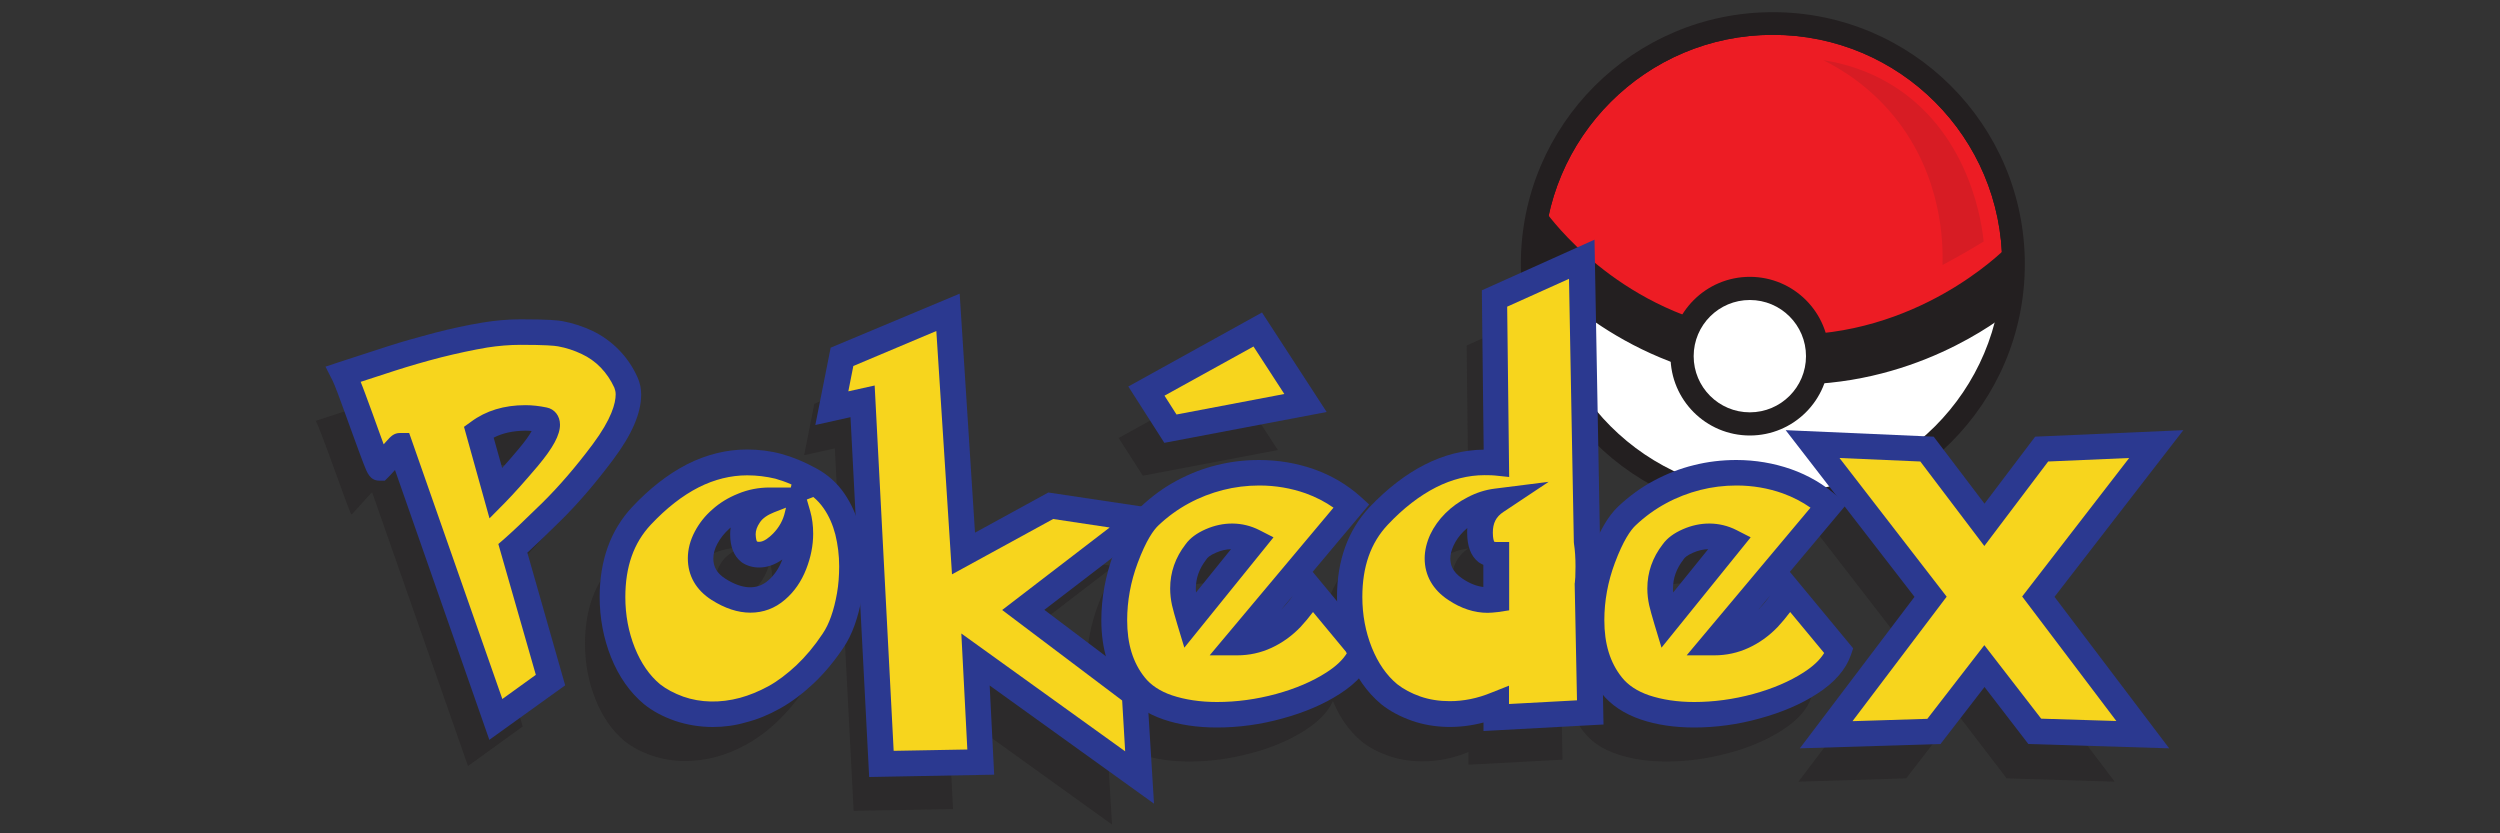 <?xml version="1.0" encoding="utf-8"?>
<!-- Generator: Adobe Illustrator 22.1.0, SVG Export Plug-In . SVG Version: 6.00 Build 0)  -->
<svg version="1.1" id="Layer_1" xmlns="http://www.w3.org/2000/svg" xmlns:xlink="http://www.w3.org/1999/xlink" x="0px" y="0px"
	 viewBox="0 0 1500 500" style="enable-background:new 0 0 1500 500;" xml:space="preserve">
<rect x="0" y="0" width="1500" height="500" fill="#333333" stroke="none"/>
<style type="text/css">
	.st0{fill:#231F20;}
	.st1{fill:#ED1C24;}
	.st2{fill:#FFFFFF;}
	.st3{fill:#D71C24;}
	.st4{opacity:0.46;}
	.st5{fill:#F7D51D;}
	.st6{fill:#2B3990;}
</style>
<circle class="st0" cx="1063.7" cy="158.5" r="151.2"/>
<circle class="st1" cx="1063.7" cy="158.5" r="137.6"/>
<path class="st2" d="M1144.2,201.9c-13.9,6.7-25.6,8-41.3,9.6c-27.5,2.8-73.1,7.4-115.5-14.6c-43.6-22.6-59.9-61-68.2-55.9
	c-5.5,3.3-1.1,21.3,6,49.9c5.8,23.5,8.7,35.3,13.9,45.9c20.3,40.6,65.1,55.7,74.7,59c61.9,20.9,114.8-9.4,121-13.1
	c28.9-17.2,43.8-40,52-52.7c12.8-19.6,27.4-50.5,20.2-56.7c-3.6-3.1-11.9,1-28.4,9.1C1160.9,190.9,1155.6,196.4,1144.2,201.9z"/>
<g>
	<path class="st0" d="M1063.7,20.9c76,0,137.6,61.6,137.6,137.6s-61.6,137.6-137.6,137.6s-137.6-61.6-137.6-137.6
		S987.7,20.9,1063.7,20.9 M1063.7,8.9c-40,0-77.5,15.6-105.8,43.8c-28.3,28.3-43.8,65.8-43.8,105.8S929.7,236,958,264.3
		c28.3,28.3,65.8,43.8,105.8,43.8s77.5-15.6,105.8-43.8c28.3-28.3,43.8-65.8,43.8-105.8s-15.6-77.5-43.8-105.8
		C1141.2,24.5,1103.7,8.9,1063.7,8.9L1063.7,8.9z"/>
</g>
<path class="st0" d="M928.7,128.8c7.3,9.4,50.2,63,127,71.1c82.7,8.7,138.6-42.3,146.7-49.9c0.8,12.6,1.7,25.2,2.5,37.8
	c-12.3,9.3-69.1,50.2-149.7,41.8c-79.3-8.2-126.2-58.3-136.6-70.1C921.9,149.3,925.3,139,928.7,128.8z"/>
<circle class="st0" cx="1049.9" cy="213.7" r="47.6"/>
<circle class="st2" cx="1049.9" cy="213.7" r="33.7"/>
<path class="st3" d="M1094,36.1c11.7,1.8,27.7,6.1,43.8,16.6c45.1,29.6,51.5,83.2,52.4,92.2c-3.3,2-6.6,4-10.1,6
	c-5,2.9-9.9,5.6-14.6,8.1c0.4-12.5,0.1-53-28.7-88.7C1122,52,1105.2,41.7,1094,36.1z"/>
<path class="st3" d="M1134.8,205.1"/>
<g class="st4">
	<path class="st0" d="M189.5,252.5c10.1-3.3,19.6-6.4,28.5-9.3c8.9-2.8,18.3-5.5,28.1-8.1c9.9-2.5,19.3-4.6,28.3-6.1
		c6.9-1.2,14-1.8,21.3-1.8c12.1,0,20,0.3,23.8,1c5.7,1.1,11,2.8,16.1,5.3c5.1,2.4,9.6,5.7,13.5,9.7c4,4.1,7.2,8.8,9.7,14.3
		c1,2.3,1.5,4.6,1.5,7.1c0,9.4-5.1,20.9-15.3,34.6c-10.2,13.7-20.5,25.6-30.8,35.8c-10.3,10.2-18,17.5-23.1,21.9l22.5,79l-32.8,23.7
		l-57.5-164.2c-0.2,0-1,0.8-2.4,2.4c-1.4,1.6-3.3,3.7-5.6,6.2c-2.3,2.5-3.7,4.1-4.3,4.7c-0.3,0-1.1-1.8-2.4-5.4
		c-1.4-3.6-3.2-8.6-5.5-15c-2.3-6.4-4.9-13.5-7.8-21.3C192.5,259.5,190.5,254.5,189.5,252.5z M270.6,287.4l10.3,37
		c5.2-5.3,11.6-12.4,19.3-21.5c7.7-9.1,11.5-15.7,11.5-19.8c0-1.6-0.7-2.5-2-2.8c-3.8-0.8-7.5-1.3-11.1-1.3
		C287.5,279,278.2,281.8,270.6,287.4z"/>
	<path class="st0" d="M469.3,315.9c5.9,3.2,10.8,7.5,14.5,12.8c3.7,5.4,6.4,11.4,8.1,18.2c1.7,6.7,2.6,13.7,2.6,21
		c0,6-0.5,11.8-1.4,17.4c-1,5.6-2.3,10.7-3.9,15.4c-1.7,4.7-3.6,8.6-5.9,11.9c-5.3,7.9-10.9,14.6-16.9,20.3
		c-6,5.7-12.1,10.2-18.4,13.7s-12.5,6-18.6,7.6c-6.1,1.6-12.2,2.4-18.2,2.4c-7.1,0-13.8-1.1-20.2-3.3c-6.4-2.2-11.8-5.1-16.3-8.7
		c-7.4-6.2-13.2-14.5-17.4-25c-4.2-10.5-6.3-21.6-6.3-33.3c0-20.1,5.8-36.4,17.4-48.7c9.9-10.6,20.2-18.6,30.8-24
		c10.6-5.4,21.5-8.1,32.6-8.1c6.5,0,12.8,0.8,18.8,2.4C456.4,309.7,462.7,312.3,469.3,315.9z M461.9,337c-1.4,6.3-4.5,11.9-9.2,16.8
		c-4.7,4.8-9.3,7.3-13.8,7.3c-2.3,0-4.3-0.6-6-1.8c-2.5-2-3.8-5.5-3.8-10.5c0-3.8,1.3-7.6,3.8-11.4c2.5-3.8,6.6-6.7,12.1-8.9
		c-5.5,0-10.8,1-16,3.1c-5.1,2.1-9.5,4.8-13.2,8.1c-3.7,3.3-6.6,7-8.8,11.1c-2.2,4.1-3.3,8.3-3.3,12.5c0,7.8,3.6,13.9,10.8,18.5
		c6.7,4.3,13,6.4,19,6.4c5.9,0,11.2-2,15.8-5.9c4.6-4,8.1-9.1,10.5-15.3c2.4-6.2,3.6-12.4,3.6-18.5
		C463.4,344.3,462.9,340.5,461.9,337z"/>
	<path class="st0" d="M488.6,242.3l63.6-26.7l9.3,144.7l52.4-28.7l54.4,8.1l-70.9,54.4l66.8,50.4l3,50.2l-98.5-70.8l3.1,61.5
		l-59.6,1.1L500.9,269l-18.4,4.1L488.6,242.3z"/>
	<path class="st0" d="M770.3,382.3l30.2,36.4c-2.4,7-8.2,13.4-17.2,19.3c-9.1,5.8-19.8,10.5-32.3,13.8c-12.5,3.4-24.9,5.1-37.4,5.1
		c-11,0-20.9-1.5-29.5-4.4c-8.6-2.9-15.3-7.3-20-13.3c-8.1-10.2-12.1-23.2-12.1-39.1c0-12.5,2.3-24.9,6.8-37
		c4.5-12.1,9.4-20.6,14.5-25.5c6.1-5.8,12.7-10.6,19.9-14.4c7.1-3.8,14.6-6.7,22.2-8.6c7.7-1.9,15.6-2.9,23.7-2.9
		c10.6,0,20.7,1.7,30.2,5.1c9.6,3.4,17.9,8.3,25.1,14.7l-68.8,82c6.1,0,11.9-1.3,17.3-3.8c5.5-2.5,10.5-6.2,15.1-10.9
		C762.6,394.2,766.7,388.7,770.3,382.3z M671.2,262.8l66.8-36.9l28.7,44.1l-81,15.4L671.2,262.8z M735.6,353.1
		c-4.1-2.1-8.3-3.1-12.5-3.1c-4.5,0-8.9,0.9-13.1,2.8c-4.2,1.8-7.2,4-9,6.5c-5.2,6.7-7.8,14-7.8,22c0,2.9,0.3,5.7,0.9,8.4
		c0.6,2.7,1.6,6.3,3,11L735.6,353.1z"/>
	<path class="st0" d="M880,207.3l52.4-23.5l3.1,169.6c0.7,4.3,1,9.3,1,14.8c0,4.8-0.2,8.4-0.5,10.8l1.5,76.8l-56.4,3v-7.6
		c-9.2,3.8-18.5,5.6-27.8,5.6c-7.2,0-13.9-1.1-20.2-3.3c-6.3-2.2-11.8-5.1-16.3-8.8c-7.4-6.2-13.2-14.5-17.4-25
		c-4.2-10.5-6.3-21.6-6.3-33.3c0-20.1,5.8-36.4,17.4-48.7c10-10.5,20.4-18.5,31-23.9c10.6-5.4,21.5-8.1,32.6-8.1
		c3.1,0,5.4,0.1,7,0.3L880,207.3z M881.1,329c-4.6,0.6-9.1,2-13.6,4.4c-4.5,2.3-8.3,5.1-11.5,8.3s-5.7,6.7-7.5,10.5
		c-1.8,3.8-2.7,7.5-2.7,11.2c0,7.6,3.6,13.8,10.8,18.5c6.3,4.3,12.8,6.4,19.3,6.4c1.3,0,3-0.2,5.1-0.5V361c-2.3,0-4.3-0.6-6-1.8
		c-2.5-2-3.8-5.8-3.8-11.5C871.3,339.6,874.6,333.3,881.1,329z"/>
	<path class="st0" d="M1056.5,382.3l30.2,36.4c-2.4,7-8.2,13.4-17.2,19.3c-9.1,5.8-19.8,10.5-32.3,13.8c-12.5,3.4-24.9,5.1-37.4,5.1
		c-11,0-20.9-1.5-29.5-4.4c-8.6-2.9-15.3-7.3-20-13.3c-8.1-10.2-12.1-23.2-12.1-39.1c0-12.5,2.3-24.9,6.8-37
		c4.5-12.1,9.4-20.6,14.5-25.5c6.1-5.8,12.7-10.6,19.9-14.4c7.1-3.8,14.6-6.7,22.2-8.6c7.7-1.9,15.6-2.9,23.7-2.9
		c10.6,0,20.7,1.7,30.2,5.1c9.6,3.4,17.9,8.3,25.1,14.7l-68.8,82c6.1,0,11.9-1.3,17.3-3.8c5.5-2.5,10.5-6.2,15.1-10.9
		C1048.9,394.2,1052.9,388.7,1056.5,382.3z M1021.8,353.1c-4.1-2.1-8.3-3.1-12.5-3.1c-4.5,0-8.9,0.9-13.1,2.8c-4.2,1.8-7.2,4-9,6.5
		c-5.2,6.7-7.8,14-7.8,22c0,2.9,0.3,5.7,0.9,8.4c0.6,2.7,1.6,6.3,3,11L1021.8,353.1z"/>
	<path class="st0" d="M1174,427.8l-30.3,39.2l-64.6,2l62.6-82.8l-70.8-91.6l68.6,3l34.4,45.5l34.3-45.5l68.8-3l-70.8,91.6l62.6,82.8
		l-64.8-2L1174,427.8z"/>
</g>
<g>
	<g>
		<path class="st5" d="M206.2,224.4c10.1-3.3,19.6-6.4,28.5-9.3c8.9-2.8,18.3-5.5,28.1-8.1c9.9-2.5,19.3-4.6,28.3-6.1
			c6.9-1.2,14-1.8,21.3-1.8c12.1,0,20,0.3,23.8,1c5.7,1.1,11,2.8,16.1,5.3c5.1,2.4,9.6,5.7,13.5,9.7c4,4.1,7.2,8.8,9.7,14.3
			c1,2.3,1.5,4.6,1.5,7.1c0,9.4-5.1,20.9-15.3,34.6c-10.2,13.7-20.5,25.6-30.8,35.8c-10.3,10.2-18,17.5-23.1,21.9l22.5,79
			l-32.8,23.7L240,267.4c-0.2,0-1,0.8-2.4,2.4c-1.4,1.6-3.3,3.7-5.6,6.2c-2.3,2.5-3.7,4.1-4.3,4.7c-0.3,0-1.1-1.8-2.4-5.4
			c-1.4-3.6-3.2-8.6-5.5-15c-2.3-6.4-4.9-13.5-7.8-21.3C209.1,231.3,207.2,226.4,206.2,224.4z M287.2,259.2l10.3,37
			c5.2-5.3,11.6-12.4,19.3-21.5c7.7-9.1,11.5-15.7,11.5-19.8c0-1.6-0.7-2.5-2-2.8c-3.8-0.8-7.5-1.3-11.1-1.3
			C304.1,250.8,294.8,253.6,287.2,259.2z"/>
		<path class="st6" d="M293.6,443.9L237,282c-2.5,2.8-3.4,3.7-3.8,4.1l-2.3,2.3h-3.2c-5.7,0-7.4-4.6-9.6-10.3
			c-1.4-3.7-3.3-8.7-5.6-15.1c-2.3-6.4-4.9-13.4-7.7-21.2c-3.6-9.9-5-13-5.5-13.9l-4-7.9l8.4-2.8c10.1-3.3,19.7-6.4,28.6-9.3
			c9-2.9,18.6-5.6,28.5-8.2c10-2.6,19.8-4.7,29-6.2c7.3-1.2,14.9-1.9,22.6-1.9c16.9,0,22.4,0.6,25.1,1.1c6.4,1.2,12.4,3.2,18.1,5.9
			c5.8,2.8,11.1,6.6,15.7,11.3c4.6,4.7,8.4,10.2,11.2,16.5c1.5,3.3,2.2,6.7,2.2,10.3c0,11.2-5.5,24-16.9,39.2
			c-10.4,13.9-21,26.3-31.6,36.7c-8.2,8.1-14.8,14.4-19.8,19l22.7,79.6L293.6,443.9z M240,259.8h5.5l55.9,159.6l20.1-14.5L299,326.4
			l3.7-3.2c4.9-4.3,12.6-11.6,22.8-21.6c10-9.9,20.1-21.6,30.1-35c11.4-15.3,13.8-24.7,13.8-30c0-1.4-0.3-2.7-0.8-4
			c-2.1-4.6-4.9-8.7-8.2-12.1c-3.3-3.4-7.1-6.1-11.4-8.1c-4.4-2.1-9.2-3.7-14.2-4.6c-2.2-0.4-7.9-0.9-22.4-0.9
			c-6.8,0-13.5,0.6-20,1.6c-8.8,1.5-18.1,3.5-27.7,5.9c-9.7,2.5-19,5.2-27.7,8c-6.5,2.1-13.4,4.3-20.6,6.7c0.8,1.9,1.7,4.4,2.8,7.3
			c2.9,7.8,5.5,14.9,7.8,21.4c1.2,3.3,2.3,6.2,3.2,8.8l1.7-1.9C234.4,261.9,236.3,259.8,240,259.8z M293.7,311l-15.3-54.9l4.3-3.1
			c8.9-6.6,19.8-9.9,32.5-9.9c4.2,0,8.5,0.5,12.8,1.4c4.7,0.9,8,5,8,10.3c0,6.2-4.1,13.8-13.3,24.8c-7.8,9.2-14.4,16.6-19.7,22
			L293.7,311z M296.2,262.6l5.1,18.2c3-3.3,6.2-7.1,9.7-11.2c4.3-5.1,6.7-8.6,8-11c-1.3-0.1-2.5-0.2-3.8-0.2
			C307.8,258.5,301.6,259.8,296.2,262.6z M324.6,259.5c0.1,0,0.2,0,0.3,0.1C324.8,259.6,324.7,259.6,324.6,259.5z"/>
	</g>
	<g>
		<path class="st5" d="M486,287.7c5.9,3.2,10.8,7.5,14.5,12.8c3.7,5.4,6.4,11.4,8.1,18.2c1.7,6.7,2.6,13.7,2.6,21
			c0,6-0.5,11.8-1.4,17.4c-1,5.6-2.3,10.7-3.9,15.4c-1.7,4.7-3.6,8.6-5.9,11.9c-5.3,7.9-10.9,14.6-16.9,20.3
			c-6,5.7-12.1,10.2-18.4,13.7c-6.3,3.5-12.5,6-18.6,7.6c-6.1,1.6-12.2,2.4-18.2,2.4c-7.1,0-13.8-1.1-20.2-3.3
			c-6.4-2.2-11.8-5.1-16.3-8.7c-7.4-6.2-13.2-14.5-17.4-25c-4.2-10.5-6.3-21.6-6.3-33.3c0-20.1,5.8-36.4,17.4-48.7
			c9.9-10.6,20.2-18.6,30.8-24c10.6-5.4,21.5-8.1,32.6-8.1c6.5,0,12.8,0.8,18.8,2.4C473.1,281.5,479.4,284.2,486,287.7z
			 M478.6,308.8c-1.4,6.3-4.5,11.9-9.2,16.8c-4.7,4.8-9.3,7.3-13.8,7.3c-2.3,0-4.3-0.6-6-1.8c-2.5-2-3.8-5.5-3.8-10.5
			c0-3.8,1.3-7.6,3.8-11.4c2.5-3.8,6.6-6.7,12.1-8.9c-5.5,0-10.8,1-16,3.1c-5.1,2.1-9.5,4.8-13.2,8.1c-3.7,3.3-6.6,7-8.8,11.1
			c-2.2,4.1-3.3,8.3-3.3,12.5c0,7.8,3.6,13.9,10.8,18.5c6.7,4.3,13,6.4,19,6.4c5.9,0,11.2-2,15.8-5.9c4.6-4,8.1-9.1,10.5-15.3
			c2.4-6.2,3.6-12.4,3.6-18.5C480.1,316.1,479.6,312.3,478.6,308.8z"/>
		<path class="st6" d="M427.7,436.2c-7.9,0-15.6-1.3-22.7-3.7c-7.2-2.5-13.4-5.8-18.6-10c-8.5-7.1-15.1-16.5-19.8-28.2
			c-4.5-11.3-6.8-23.5-6.8-36.1c0-22.1,6.6-40.2,19.5-54c10.5-11.2,21.6-19.8,32.9-25.6c11.6-5.9,23.8-8.9,36-8.9
			c7.2,0,14.2,0.9,20.8,2.7c6.5,1.8,13.5,4.6,20.5,8.5c7,3.7,12.8,8.9,17.1,15.2c4.2,6.1,7.3,13.1,9.3,20.6c1.9,7.3,2.8,15,2.8,22.9
			c0,6.4-0.5,12.7-1.6,18.7c-1,6-2.5,11.6-4.3,16.7c-1.9,5.3-4.2,9.9-6.8,13.7c-5.5,8.2-11.6,15.5-18,21.5
			c-6.5,6.1-13.2,11.1-20,14.9c-6.8,3.8-13.6,6.6-20.4,8.3C441.2,435.3,434.4,436.2,427.7,436.2z M448.3,285.2
			c-9.8,0-19.6,2.4-29.1,7.2c-9.8,5-19.4,12.5-28.7,22.4c-10.3,11-15.3,25.2-15.3,43.5c0,10.7,1.9,20.9,5.7,30.4
			c3.7,9.2,8.8,16.6,15.2,21.9c3.7,2.9,8.4,5.4,13.9,7.4c10.3,3.6,22.1,3.9,34,0.7c5.5-1.5,11.2-3.8,16.9-6.9
			c5.7-3.1,11.3-7.4,16.9-12.6c5.6-5.3,10.9-11.6,15.8-19c1.9-2.8,3.6-6.2,5-10.2c1.5-4.2,2.7-9,3.6-14.1c0.9-5.1,1.3-10.6,1.3-16.1
			c0-6.6-0.8-13-2.3-19.1c-1.5-5.8-3.8-11.1-7-15.7c-1.8-2.6-3.8-4.8-6.2-6.8l-3.9,1.5l2,6.9c1.2,4.2,1.8,8.8,1.8,13.6
			c0,7-1.4,14.2-4.2,21.3c-2.9,7.4-7.1,13.5-12.7,18.3c-6,5.2-13,7.8-20.8,7.8c-7.5,0-15.3-2.6-23.2-7.6c-9.4-6-14.3-14.6-14.3-25
			c0-5.4,1.4-10.8,4.2-16.1c2.6-4.9,6.1-9.4,10.5-13.2c4.3-3.9,9.5-7.1,15.5-9.5c6-2.5,12.4-3.7,18.9-3.7h12.7l0.4-1.8
			c-3.3-1.5-6.6-2.6-9.7-3.5C459.7,285.9,454.1,285.2,448.3,285.2z M438.4,316.5c-0.3,0.2-0.5,0.4-0.8,0.7c-3,2.7-5.4,5.7-7.2,9.1
			c-1.6,3-2.4,5.9-2.4,8.8c0,5.1,2.2,8.9,7.2,12.1c10.2,6.5,19,6.9,25.7,1.1c3.7-3.2,6.4-7.2,8.4-12.3c0-0.1,0.1-0.2,0.1-0.3
			c-4.5,3.2-9.2,4.8-13.9,4.8c-3.8,0-7.3-1-10.3-3l-0.5-0.4c-4.4-3.5-6.6-9.1-6.6-16.5C438.1,319.2,438.2,317.9,438.4,316.5z
			 M454.2,324.9c0.3,0.1,0.7,0.2,1.3,0.2c2.9,0,6.1-2.7,8.3-4.9c3.7-3.8,6.1-8.1,7.2-13.1l0.6-2.5l-7.2,2.8c-4,1.6-6.9,3.6-8.5,6.1
			c-1.7,2.5-2.5,4.8-2.5,7.1C453.5,323.2,453.9,324.5,454.2,324.9z"/>
	</g>
	<g>
		<path class="st5" d="M505.2,214.1l63.6-26.7l9.3,144.7l52.4-28.7l54.4,8.1L614,365.9l66.8,50.4l3,50.2l-98.5-70.8l3.1,61.5
			l-59.6,1.1l-11.3-217.6l-18.4,4.1L505.2,214.1z"/>
		<path class="st6" d="M692.4,482.2l-98.6-70.9l2.7,53.5l-75,1.4l-11.2-215.9l-21.1,4.7l9.2-46.4l77.4-32.4l9.2,143.4l44-24.1
			l74.8,11.2l-77.2,59.2l61.5,46.4L692.4,482.2z M576.8,380.1l98.3,70.7l-1.8-30.5l-72-54.3l64.5-49.5l-33.9-5.1l-60.7,33.2
			l-9.4-146L512,219.6l-3,15.2l15.8-3.5l11.4,219.2l44.2-0.8L576.8,380.1z"/>
	</g>
	<g>
		<path class="st5" d="M786.9,354.1l30.2,36.4c-2.4,7-8.2,13.4-17.2,19.3c-9.1,5.8-19.8,10.5-32.3,13.8c-12.5,3.4-24.9,5.1-37.4,5.1
			c-11,0-20.9-1.5-29.5-4.4c-8.6-2.9-15.3-7.3-20-13.3c-8.1-10.2-12.1-23.2-12.1-39.1c0-12.5,2.3-24.9,6.8-37
			c4.5-12.1,9.4-20.6,14.5-25.5c6.1-5.8,12.7-10.6,19.9-14.4c7.1-3.8,14.6-6.7,22.2-8.6c7.7-1.9,15.6-2.9,23.7-2.9
			c10.6,0,20.7,1.7,30.2,5.1c9.6,3.4,17.9,8.3,25.1,14.7l-68.8,82c6.1,0,11.9-1.3,17.3-3.8c5.5-2.5,10.5-6.2,15.1-10.9
			C779.2,366,783.3,360.5,786.9,354.1z M687.8,234.6l66.8-36.9l28.7,44.1l-81,15.4L687.8,234.6z M752.2,324.9
			c-4.1-2.1-8.3-3.1-12.5-3.1c-4.5,0-8.9,0.9-13.1,2.8c-4.2,1.8-7.2,4-9,6.5c-5.2,6.7-7.8,14-7.8,22c0,2.9,0.3,5.7,0.9,8.4
			c0.6,2.7,1.6,6.3,3,11L752.2,324.9z"/>
		<path class="st6" d="M730.2,436.5c-11.8,0-22.6-1.6-32-4.8c-10-3.4-18-8.7-23.6-15.8c-9.2-11.5-13.8-26.3-13.8-43.8
			c0-13.4,2.5-26.8,7.3-39.7c5-13.4,10.4-22.7,16.4-28.4c6.6-6.2,13.8-11.5,21.5-15.6c7.7-4.1,15.7-7.3,24-9.3
			c8.3-2.1,16.8-3.1,25.5-3.1c11.4,0,22.5,1.9,32.8,5.5c10.5,3.7,19.8,9.2,27.7,16.2l5.5,5l-33.9,40.4l38,45.9l-1.4,4.1
			c-3,8.6-9.8,16.5-20.3,23.2c-9.7,6.3-21.3,11.2-34.5,14.8C756.5,434.7,743.2,436.5,730.2,436.5z M755.6,291.3
			c-7.4,0-14.8,0.9-21.8,2.7c-7,1.8-13.9,4.4-20.5,8c-6.5,3.5-12.6,7.9-18.2,13.2c-2.9,2.7-7.4,8.9-12.5,22.6
			c-4.2,11.2-6.3,22.8-6.3,34.3c0,14.2,3.4,25.4,10.5,34.3c3.7,4.7,9.3,8.4,16.4,10.8c7.8,2.6,16.9,4,27,4c11.7,0,23.6-1.6,35.4-4.8
			c11.7-3.2,21.8-7.5,30.2-12.9c5.8-3.7,9.9-7.6,12.4-11.7l-20.4-24.6c-2.4,3.2-4.9,6.2-7.5,9c-5.2,5.4-11.1,9.6-17.4,12.5
			c-6.5,3-13.4,4.5-20.6,4.5h-16.5l74.3-88.6c-5-3.5-10.6-6.4-16.7-8.6C774.6,292.9,765.3,291.3,755.6,291.3z M775.8,357.3l-7.1,8.5
			c0.2-0.2,0.3-0.3,0.5-0.5C771.5,362.9,773.7,360.3,775.8,357.3z M710.6,388.6l-4.2-13.9c-1.5-4.9-2.5-8.7-3.2-11.6
			c-0.7-3.2-1.1-6.6-1.1-10c0-9.7,3.1-18.6,9.3-26.6c2.6-3.6,6.6-6.6,12.1-9c10.3-4.5,21.8-4.7,32.2,0.6l8.4,4.3L710.6,388.6z
			 M738.6,329.5c-3.1,0.1-6,0.8-9,2.1c-3.8,1.6-5.2,3.1-5.7,3.9l-0.2,0.3c-4.1,5.3-6.2,11-6.2,17.3c0,0.8,0,1.6,0.1,2.4L738.6,329.5
			z M698.6,265.7L677,231.9l80.2-44.4l38.8,59.7L698.6,265.7z M698.7,237.4l7.2,11.3l64.7-12.3l-18.5-28.5L698.7,237.4z"/>
	</g>
	<g>
		<path class="st5" d="M896.6,179.1l52.4-23.5l3.1,169.6c0.7,4.3,1,9.3,1,14.8c0,4.8-0.2,8.4-0.5,10.8l1.5,76.8l-56.4,3v-7.6
			c-9.2,3.8-18.5,5.6-27.8,5.6c-7.2,0-13.9-1.1-20.2-3.3c-6.3-2.2-11.8-5.1-16.3-8.8c-7.4-6.2-13.2-14.5-17.4-25
			c-4.2-10.5-6.3-21.6-6.3-33.3c0-20.1,5.8-36.4,17.4-48.7c10-10.5,20.4-18.5,31-23.9c10.6-5.4,21.5-8.1,32.6-8.1
			c3.1,0,5.4,0.1,7,0.3L896.6,179.1z M897.7,300.8c-4.6,0.6-9.1,2-13.6,4.4c-4.5,2.3-8.3,5.1-11.5,8.3s-5.7,6.7-7.5,10.5
			c-1.8,3.8-2.7,7.5-2.7,11.2c0,7.6,3.6,13.8,10.8,18.5c6.3,4.3,12.8,6.4,19.3,6.4c1.3,0,3-0.2,5.1-0.5v-26.7c-2.3,0-4.3-0.6-6-1.8
			c-2.5-2-3.8-5.8-3.8-11.5C888,311.4,891.2,305.1,897.7,300.8z"/>
		<path class="st6" d="M890.1,438.6v-5.1c-14.6,3.9-29.8,3.5-42.8-1c-7.1-2.5-13.4-5.8-18.6-10c-8.5-7.1-15.1-16.5-19.7-28.1
			c-4.5-11.3-6.8-23.5-6.8-36.1c0-22.1,6.6-40.2,19.5-54c10.6-11.1,21.7-19.7,33.1-25.5c11.4-5.8,23.3-8.9,35.4-9l-1.1-95.6
			l67.6-30.4l3.3,180.7c0.7,4.6,1,9.8,1,15.4c0,4.8-0.2,8.5-0.5,11.2l1.6,83.6L890.1,438.6z M905.4,411.4v11l40.8-2.2l-1.4-70
			l0.1-0.6c0.2-1.4,0.4-4.1,0.4-9.7c0-5.1-0.3-9.7-0.9-13.6l-0.1-1l-2.9-158l-37.1,16.7l1.2,102.2l-8.6-0.9
			c-0.9-0.1-2.7-0.2-6.2-0.2c-9.8,0-19.6,2.5-29.1,7.3c-9.8,5-19.6,12.5-28.9,22.4c-10.3,10.9-15.3,25.2-15.3,43.4
			c0,10.7,1.9,20.9,5.7,30.4c3.7,9.2,8.8,16.6,15.2,21.9c3.8,3,8.5,5.5,13.9,7.4c5.5,1.9,11.4,2.8,17.7,2.8c8.3,0,16.7-1.7,24.9-5.1
			L905.4,411.4z M892.6,367.7c-8,0-16-2.6-23.6-7.7c-9.3-6.1-14.2-14.8-14.2-24.9c0-4.8,1.2-9.7,3.4-14.5c2.2-4.6,5.2-8.8,9-12.6
			c3.7-3.7,8.2-7,13.3-9.6c5.3-2.8,10.7-4.5,16.2-5.2l32.5-4.1L902,307.2c-4.4,2.9-6.3,6.7-6.3,12.4c0,3.4,0.6,4.9,0.8,5.4
			c0.3,0.1,0.7,0.2,1.3,0.2h7.7v41l-6.5,1C896.3,367.5,894.3,367.7,892.6,367.7z M880.4,316.8c-0.8,0.7-1.6,1.4-2.3,2.1
			c-2.5,2.5-4.5,5.3-5.9,8.3c-1.3,2.8-2,5.4-2,7.9c0,3.1,0.8,7.8,7.3,12.1c4.3,2.9,8.4,4.5,12.5,5v-13.3c-0.9-0.4-1.8-0.9-2.6-1.4
			l-0.5-0.4c-4.4-3.5-6.6-9.4-6.6-17.5C880.3,318.6,880.3,317.7,880.4,316.8z"/>
	</g>
	<g>
		<path class="st5" d="M1073.2,354.1l30.2,36.4c-2.4,7-8.2,13.4-17.2,19.3c-9.1,5.8-19.8,10.5-32.3,13.8
			c-12.5,3.4-24.9,5.1-37.4,5.1c-11,0-20.9-1.5-29.5-4.4c-8.6-2.9-15.3-7.3-20-13.3c-8.1-10.2-12.1-23.2-12.1-39.1
			c0-12.5,2.3-24.9,6.8-37c4.5-12.1,9.4-20.6,14.5-25.5c6.1-5.8,12.7-10.6,19.9-14.4c7.1-3.8,14.6-6.7,22.2-8.6
			c7.7-1.9,15.6-2.9,23.7-2.9c10.6,0,20.7,1.7,30.2,5.1c9.6,3.4,17.9,8.3,25.1,14.7l-68.8,82c6.1,0,11.9-1.3,17.3-3.8
			c5.5-2.5,10.5-6.2,15.1-10.9C1065.5,366,1069.6,360.5,1073.2,354.1z M1038.5,324.9c-4.1-2.1-8.3-3.1-12.5-3.1
			c-4.5,0-8.9,0.9-13.1,2.8c-4.2,1.8-7.2,4-9,6.5c-5.2,6.7-7.8,14-7.8,22c0,2.9,0.3,5.7,0.9,8.4c0.6,2.7,1.6,6.3,3,11L1038.5,324.9z
			"/>
		<path class="st6" d="M1016.5,436.5c-11.8,0-22.6-1.6-32-4.8c-10-3.4-18-8.7-23.6-15.8c-9.2-11.5-13.8-26.3-13.8-43.8
			c0-13.4,2.5-26.8,7.3-39.7c5-13.4,10.4-22.7,16.4-28.4c6.6-6.2,13.8-11.5,21.5-15.6c7.7-4.1,15.7-7.3,24-9.3
			c8.3-2.1,16.9-3.1,25.5-3.1c11.4,0,22.5,1.9,32.8,5.5c10.5,3.7,19.8,9.2,27.7,16.2l5.5,5l-33.9,40.4l38,45.9l-1.4,4.1
			c-3,8.6-9.8,16.5-20.3,23.2c-9.7,6.3-21.3,11.2-34.5,14.8C1042.8,434.7,1029.5,436.5,1016.5,436.5z M1041.9,291.3
			c-7.4,0-14.8,0.9-21.8,2.7c-7,1.8-13.9,4.4-20.5,8c-6.5,3.5-12.6,7.9-18.2,13.2c-2.9,2.7-7.4,8.9-12.5,22.6
			c-4.2,11.2-6.3,22.8-6.3,34.3c0,14.2,3.4,25.4,10.5,34.3c3.7,4.7,9.3,8.4,16.4,10.8c7.8,2.6,16.9,4,27,4c11.7,0,23.6-1.6,35.4-4.8
			c11.7-3.2,21.8-7.5,30.2-12.9c5.8-3.7,9.9-7.6,12.4-11.7l-20.4-24.6c-2.4,3.2-4.9,6.2-7.5,9c-5.2,5.4-11.1,9.6-17.4,12.5
			c-6.5,3-13.4,4.5-20.6,4.5H1012l74.3-88.6c-5-3.5-10.6-6.4-16.7-8.6C1060.9,292.9,1051.6,291.3,1041.9,291.3z M1062.1,357.3
			l-7.1,8.5c0.2-0.2,0.3-0.3,0.5-0.5C1057.8,362.9,1060,360.3,1062.1,357.3z M996.9,388.6l-4.2-13.9c-1.5-4.9-2.5-8.7-3.2-11.6
			c-0.7-3.2-1.1-6.6-1.1-10c0-9.7,3.1-18.6,9.3-26.6c2.6-3.6,6.6-6.6,12.1-9c10.3-4.5,21.8-4.7,32.2,0.6l8.4,4.3L996.9,388.6z
			 M1024.9,329.5c-3.1,0.1-6,0.8-9,2.1c-3.8,1.6-5.2,3.1-5.7,3.9l-0.2,0.3c-4.1,5.3-6.2,11-6.2,17.3c0,0.8,0,1.6,0.1,2.4
			L1024.9,329.5z"/>
	</g>
	<g>
		<path class="st5" d="M1190.7,399.6l-30.3,39.2l-64.6,2l62.6-82.8l-70.8-91.6l68.6,3l34.4,45.5l34.3-45.5l68.8-3L1223,358
			l62.6,82.8l-64.8-2L1190.7,399.6z"/>
		<path class="st6" d="M1079.9,449l68.8-90.9l-77.3-100l88.8,3.9l30.5,40.2l30.4-40.2l88.9-3.9l-77.3,100l68.8,90.9l-84.5-2.6
			l-26.3-34.2l-26.4,34.2L1079.9,449z M1224.7,431.2l45.1,1.4l-56.5-74.7l64.2-83.1l-48.6,2.1l-38.3,50.7l-38.4-50.7l-48.5-2.1
			L1168,358l-56.5,74.7l44.9-1.4l34.2-44.2L1224.7,431.2z"/>
	</g>
</g>
</svg>
